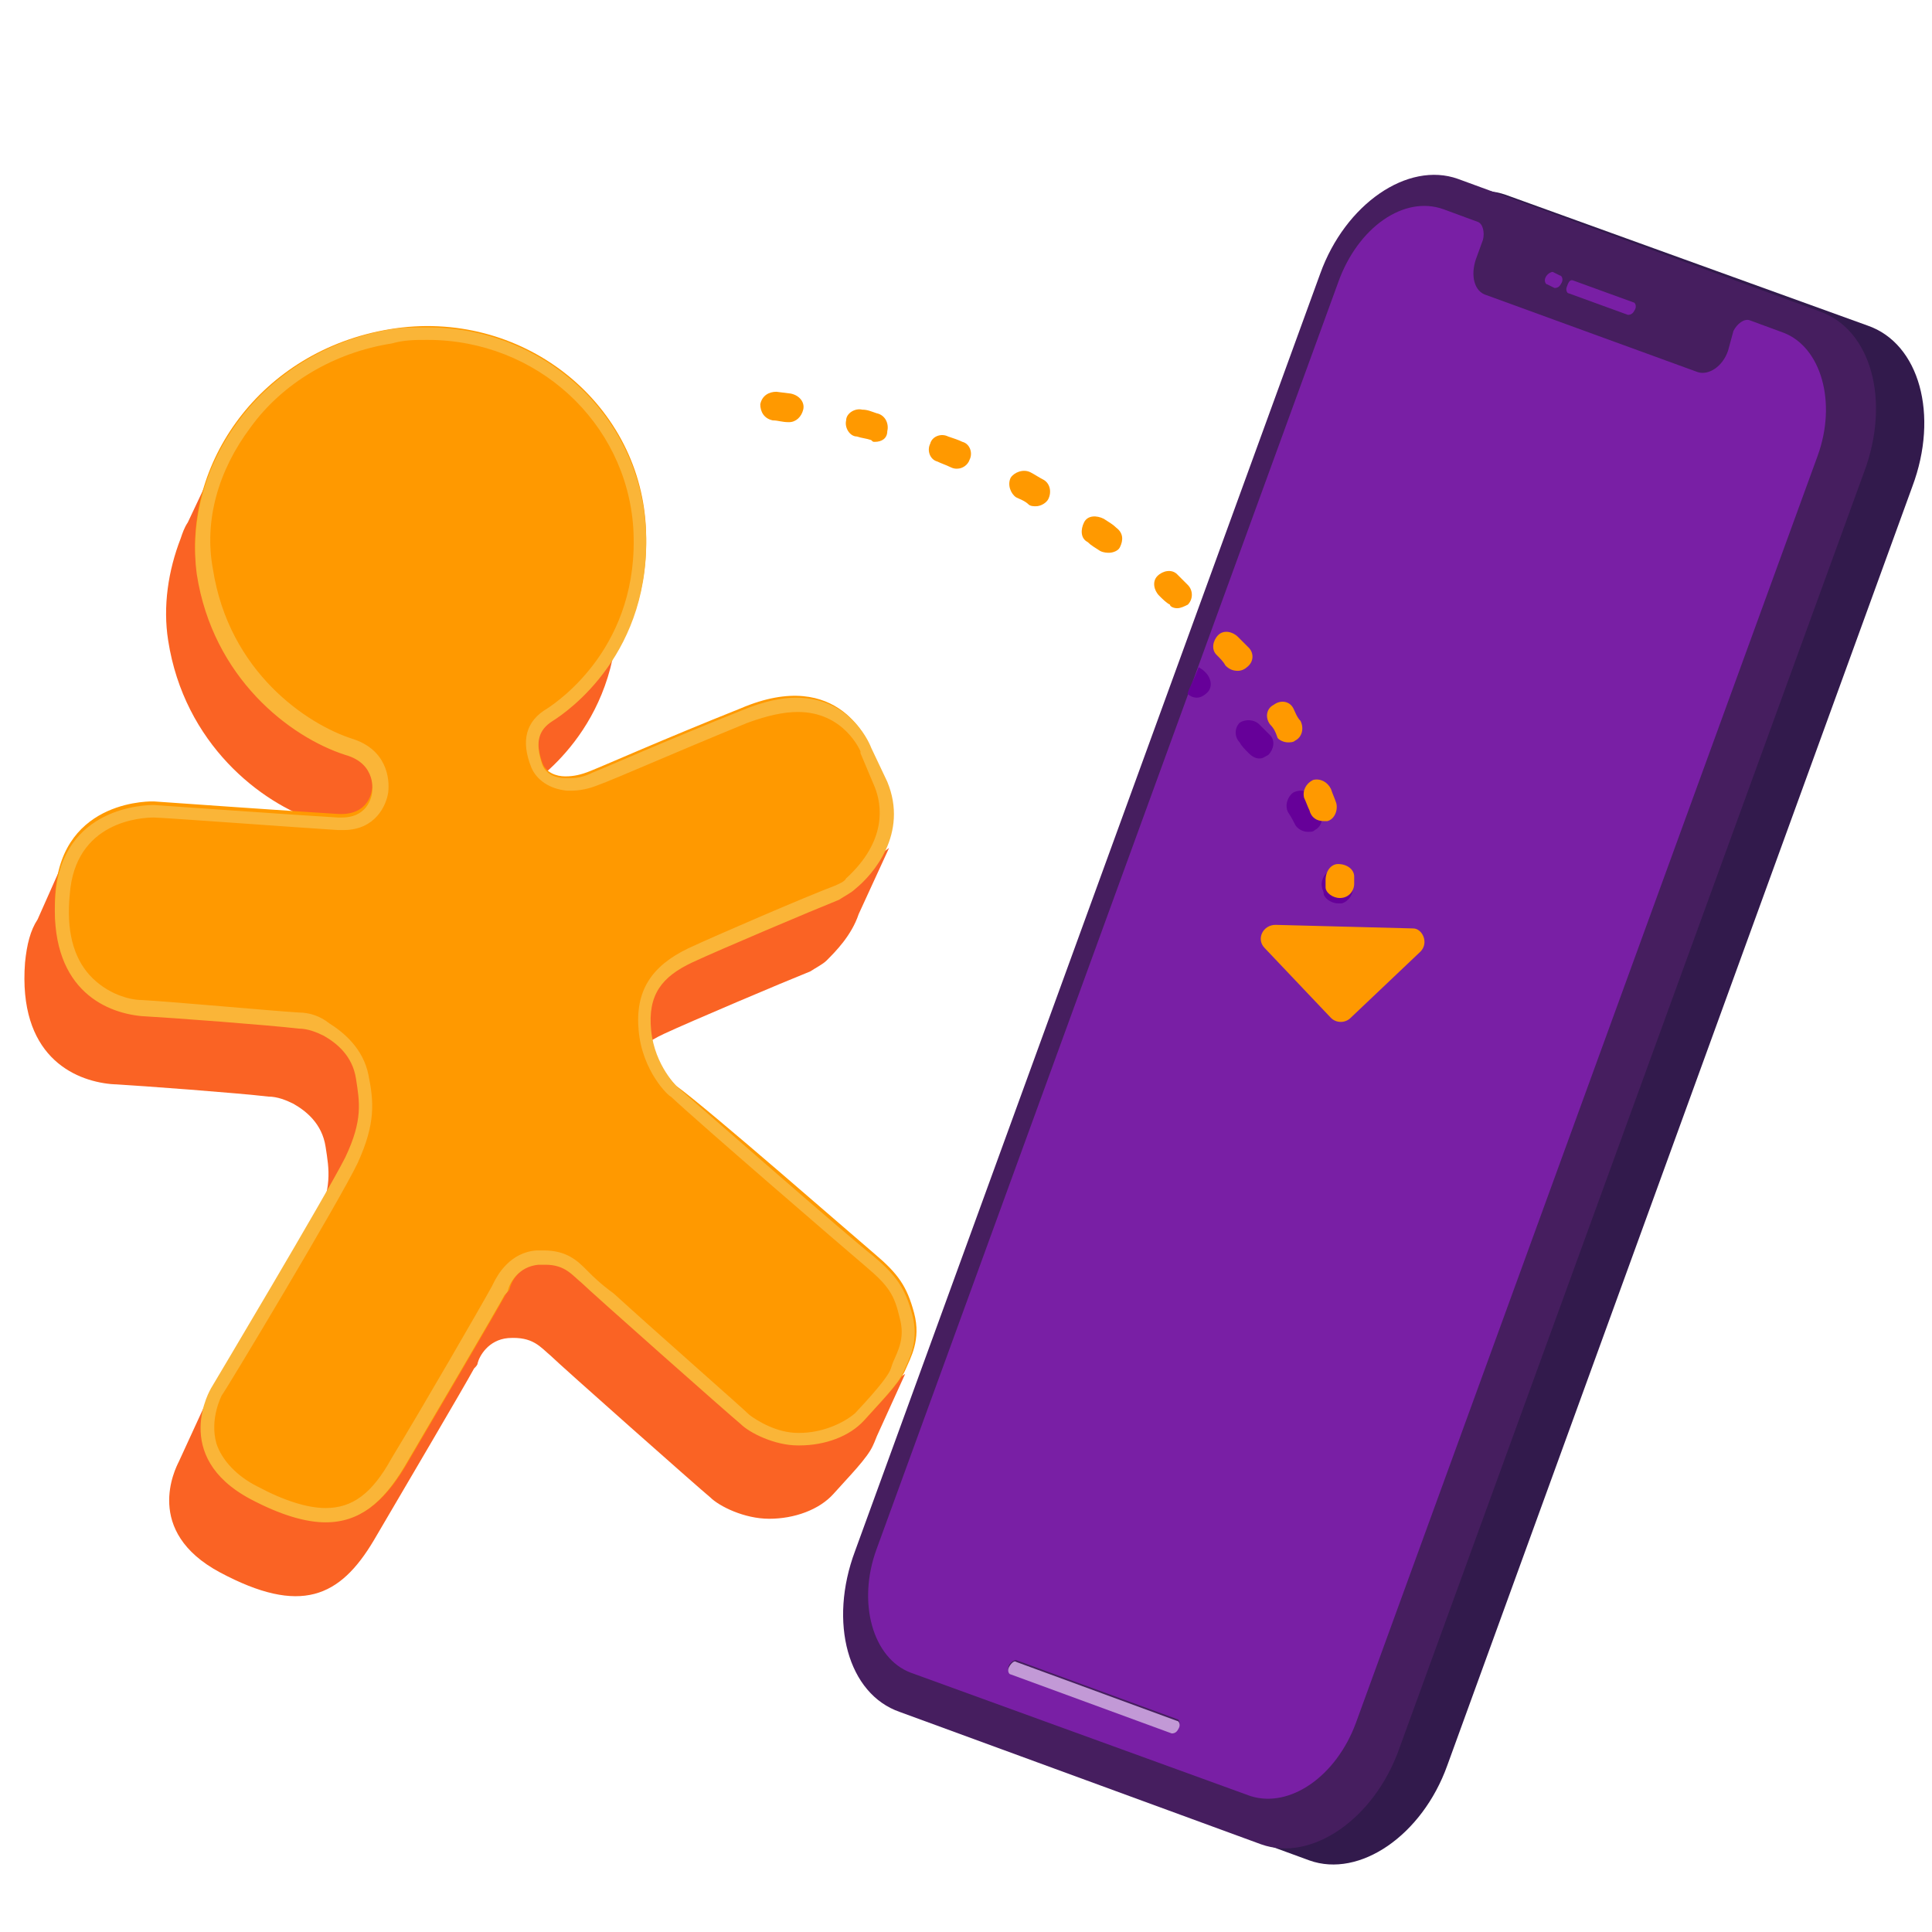<?xml version="1.0" encoding="utf-8"?>
<!-- Generator: Adobe Illustrator 22.1.0, SVG Export Plug-In . SVG Version: 6.00 Build 0)  -->
<svg version="1.1" id="Layer_1" xmlns="http://www.w3.org/2000/svg" xmlns:xlink="http://www.w3.org/1999/xlink" x="0px" y="0px"
	 viewBox="0 0 108 108" style="enable-background:new 0 0 108 108;" xml:space="preserve">
<style type="text/css">
	.st0{display:none;}
	.st1{display:inline;fill:#660099;}
	.st2{display:inline;fill:#8533AD;}
	.st3{display:inline;fill:#FAB538;}
	.st4{display:inline;fill:#EDA541;}
	.st5{display:inline;fill:#D83582;}
	.st6{display:inline;fill:#EB3D7D;}
	.st7{display:inline;}
	.st8{fill:#8533AD;}
	.st9{fill:#321A4C;}
	.st10{fill:#461E5F;}
	.st11{fill:#791FA5;}
	.st12{fill:#C299D6;}
	.st13{fill:#FF9900;}
	.st14{fill:#660099;}
	.st15{fill:#FA6324;}
	.st16{fill:#FAB538;}
</style>
<g id="Camada_1" class="st0">
	<path class="st1" d="M41,3.8L5.7,10.6c-3,0.6-5,3.5-4.5,6.6l16.1,84.6c0.6,3,3.5,5,6.6,4.5l35.3-6.7c3-0.6,5-3.5,4.5-6.6L47.6,8.3
		C46.9,5.3,44,3.3,41,3.8z"/>
	<path class="st2" d="M43.9,3.2L8.6,9.9c-3,0.6-5,3.5-4.5,6.6l16.1,84.6c0.6,3,3.5,5,6.6,4.5l35.3-6.7c3-0.6,5-3.5,4.5-6.6L50.4,7.6
		C49.8,4.6,46.9,2.6,43.9,3.2z"/>
	<path class="st1" d="M58.6,50.7c-1.1-0.9-2.7-1.1-4.1-0.5c-1.3,0.6-2.2,2-2.2,3.3c-1-1.7-3.2-2.3-5-1.5c-1.3,0.6-2.1,1.9-2.2,3.2
		l-3.7-7.9c-0.9-1.9-3.3-2.9-5.3-2s-3,3.4-2.1,5.3c0,0,4.3,9,9.2,19.6l-4.9-3.6c-1.8-1-4.3-0.9-5.6,0.8c-1.3,1.8-1.1,4.2,0.7,5.5
		l13.4,10c5.7,4.3,13.4,5.2,18.6,3.3C65.4,86.2,58.6,50.7,58.6,50.7z"/>
	<path class="st3" d="M43.8,5.6l-5.1,1c-0.4,0.1-0.8,0.6-0.7,1.1L38.2,9c0.2,1-0.4,1.9-1.5,2.1l-18.6,3.6c-1,0.2-1.9-0.4-2.1-1.5
		L15.8,12c-0.1-0.4-0.6-0.8-1.1-0.7l-5.1,1C7.5,12.7,6,14.9,6.4,17l15.9,83.2c0.4,2.1,2.6,3.6,4.7,3.2L61.1,97
		c2.1-0.4,3.6-2.6,3.2-4.7L48.5,8.8C48.1,6.6,46,5.2,43.8,5.6z"/>
	<path class="st4" d="M56.3,49.8c-0.6,0-1.2,0.1-1.8,0.4c-1.3,0.6-2.2,2-2.2,3.3c-1-1.7-3.2-2.3-5-1.5c-1.3,0.6-2.1,1.9-2.2,3.2
		l-3.7-7.9c-0.9-1.9-3.3-2.9-5.3-2s-3,3.4-2.1,5.3c0,0,4.3,9,9.2,19.6l-4.9-3.6c-1.8-1-4.3-0.9-5.6,0.8c-1.3,1.8-1.1,4.2,0.7,5.5
		l13.4,10c5,3.7,11.4,4.9,16.4,3.9C63.2,86.8,56.3,49.8,56.3,49.8z"/>
	<path class="st5" d="M61.8,44.4c-1.5,0.8-2.2,2.2-2.1,3.7c-1.2-1.7-3.5-2.1-5.3-1c-1.2,0.8-1.9,2.2-1.8,3.6
		c-1.2-1.6-3.5-1.9-5.1-0.9c-1.2,0.8-1.9,2.1-1.8,3.5l-4.6-7.4c-1.1-1.8-3.6-2.5-5.5-1.3S33,48.2,34.1,50c0,0,5.4,8.4,11.5,18.4
		l-5.3-3c-1.9-0.8-4.4-0.3-5.5,1.5c-1.1,1.9-0.6,4.3,1.3,5.4l14.6,8.3c6.6,3.8,15,3.5,19.8,0.4c4.8-3,8.1-8.6,7.3-13.8
		c-0.6-3.2-1.6-6.2-4.1-10.3C69.6,50.3,67,46.2,67,46.2C65.9,44.3,63.7,43.5,61.8,44.4z"/>
	<path class="st6" d="M76.8,66.8c-0.7-6.6-2.9-9.3-5-13c-0.6-0.9-1.2-2-2-3.4C68,47.6,66.9,46,66.9,46c-1.1-1.7-3.4-2.5-5.1-1.6
		c-1.5,0.8-2.2,2.2-2.1,3.7c-1.2-1.7-3.5-2.1-5.3-1c-1.2,0.8-1.9,2.2-1.8,3.6c-1.2-1.6-3.5-1.9-5.1-0.9c-1.2,0.8-1.9,2.1-1.8,3.5
		l-4.6-7.4c-1.1-1.8-3.6-2.5-5.5-1.3c-0.2,0.1-0.4,0.3-0.7,0.4c2.5,4.6,8.6,13.9,11.9,18.6c4.1,5.9,8.4,13.5,15.1,15.1
		C68.4,80.3,77.5,73.4,76.8,66.8z"/>
	<g class="st7">
		<path class="st8" d="M34.1,41.9c-0.4,0-0.9-0.3-1-0.8l-3-8.6c-0.2-0.6,0.1-1.2,0.7-1.5s1.2,0.1,1.5,0.7l3,8.6
			c0.2,0.6-0.1,1.2-0.7,1.5C34.4,41.9,34.3,41.9,34.1,41.9z M30.1,47.6C30,47.6,30,47.6,30.1,47.6l-7-0.6c-0.6-0.1-1.1-0.6-1-1.2
			c0.1-0.6,0.6-1.1,1.2-1l6.9,0.7c0.6,0.1,1.1,0.6,1,1.2C31.1,47.2,30.7,47.6,30.1,47.6z M29,59.2c-0.2,0-0.4-0.1-0.6-0.2
			c-0.6-0.3-0.7-1-0.3-1.6l2.9-4.5c0.3-0.6,1-0.7,1.6-0.3c0.6,0.3,0.7,1,0.3,1.6L30,58.6C29.8,59,29.4,59.2,29,59.2z M40.4,42.5
			c-0.2,0-0.4-0.1-0.7-0.2c-0.4-0.3-0.6-1.1-0.1-1.6l3.4-4.1c0.3-0.4,1.1-0.6,1.6-0.1c0.4,0.4,0.6,1.1,0.1,1.6l-3.4,4.1
			C41.1,42.4,40.8,42.5,40.4,42.5z"/>
	</g>
</g>
<g id="Layer_2_1_">
	<path class="st9" d="M84.2,10.9l20.2,7.3c2.9,1,4,5,2.5,9l-26,71.5c-1.4,3.9-4.9,6.3-7.7,5.3L53,96.6c-2.9-1-4-5-2.5-9l26-71.4
		C77.9,12.3,81.4,9.9,84.2,10.9L84.2,10.9z"/>
	<path class="st10" d="M81.5,10l20.2,7.4c2.9,1,4,5,2.5,9l-26,71.4c-1.4,3.9-4.9,6.3-7.7,5.3l-20.2-7.4c-2.9-1-4-5-2.5-9l26-71.4
		C75.2,11.4,78.7,9,81.5,10L81.5,10z"/>
	<g>
		<path class="st11" d="M65.5,96.8l-9-3.3c-0.1,0-0.2-0.2-0.1-0.4s0.3-0.3,0.4-0.3l9,3.3c0.1,0,0.2,0.2,0.1,0.4
			C65.8,96.7,65.6,96.8,65.5,96.8 M80.7,11.7c-2.2-0.8-4.8,1-5.9,4.1L49,86.6c-1.1,3-0.2,6.1,1.9,6.9l19,6.9
			c2.2,0.7,4.8-1.1,5.9-4.1l25.8-70.8c1.1-3,0.2-6.1-1.9-6.9l-1.9-0.7c-0.3-0.1-0.7,0.2-0.9,0.6l-0.3,1.1c-0.3,0.9-1.1,1.4-1.7,1.2
			l-11.8-4.3c-0.7-0.2-0.9-1.1-0.6-2l0.4-1.1c0.1-0.4,0-0.9-0.3-1L80.7,11.7"/>
		<path class="st12" d="M56.8,92.9c-0.1-0.1-0.3,0.1-0.4,0.3s0,0.4,0.1,0.4l9,3.3c0.2,0,0.3-0.1,0.4-0.3c0.1-0.2,0-0.4-0.1-0.4
			L56.8,92.9"/>
		<path class="st11" d="M88,15.7c-0.2-0.1-0.3,0-0.4,0.3c-0.1,0.2,0,0.4,0.1,0.4l3.3,1.2c0.2,0,0.3-0.1,0.4-0.3
			c0.1-0.2,0-0.4-0.1-0.4L88,15.7 M86.8,15.2c-0.1,0-0.3,0.1-0.4,0.3c-0.1,0.2,0,0.4,0.1,0.4l0.4,0.2c0.2,0,0.3-0.1,0.4-0.3
			c0.1-0.2,0-0.4-0.1-0.4L86.8,15.2"/>
	</g>
	<g>
		<path class="st13" d="M79,51.9l-7.7-0.2c-0.7,0-1.1,0.8-0.6,1.3l3.7,3.9c0.3,0.3,0.8,0.3,1.1,0l3.9-3.7
			C79.9,52.7,79.5,51.9,79,51.9z"/>
	</g>
	<g>
		<path class="st14" d="M74.8,50.5c-0.3,0-0.7-0.2-0.8-0.5c0-0.2-0.1-0.3-0.1-0.4c-0.1-0.4,0.2-0.9,0.6-1s0.9,0.2,1,0.6
			c0,0.1,0.1,0.3,0.1,0.4c0.1,0.3-0.2,0.8-0.6,0.9C74.9,50.5,74.9,50.5,74.8,50.5L74.8,50.5z M72.3,44.3C72,44.5,71.8,45,72,45.4
			c0.2,0.3,0.3,0.5,0.4,0.7s0.4,0.4,0.7,0.4c0.2,0,0.3,0,0.4-0.1c0.4-0.2,0.5-0.7,0.3-1.1c-0.1-0.2-0.2-0.5-0.4-0.7
			C73.2,44.2,72.7,44.1,72.3,44.3L72.3,44.3z M66.4,38.8c0.1,0.1,0.3,0.2,0.5,0.2c0.2,0,0.4-0.1,0.6-0.3c0.3-0.3,0.2-0.8-0.1-1.1
			c-0.1-0.1-0.2-0.2-0.4-0.3C66.8,37.9,66.3,38.8,66.4,38.8z M69.3,40.4c-0.3,0.3-0.3,0.8,0,1.1c0.1,0.2,0.3,0.4,0.5,0.6
			c0.2,0.2,0.4,0.3,0.6,0.3c0.2,0,0.3-0.1,0.5-0.2c0.3-0.3,0.4-0.8,0.1-1.1c-0.2-0.2-0.4-0.4-0.6-0.6C70.1,40.2,69.6,40.2,69.3,40.4
			z"/>
	</g>
	<g>
		<path class="st13" d="M74.1,49.6c0-0.2,0-0.3,0-0.4c0-0.5,0.3-0.9,0.7-0.9c0.5,0,0.9,0.3,0.9,0.7c0,0.1,0,0.3,0,0.4
			c0,0.4-0.3,0.8-0.8,0.8l0,0C74.5,50.2,74.1,49.9,74.1,49.6z M74,45.9c-0.4,0-0.7-0.2-0.8-0.6c-0.1-0.2-0.2-0.5-0.3-0.7
			c-0.1-0.4,0.1-0.8,0.5-1c0.4-0.1,0.8,0.1,1,0.5c0.1,0.3,0.2,0.5,0.3,0.8c0.1,0.4-0.1,0.9-0.5,1C74.2,45.9,74.1,45.9,74,45.9
			L74,45.9z M71.4,41.2c-0.1-0.3-0.2-0.5-0.4-0.7c-0.3-0.4-0.2-0.9,0.2-1.1c0.4-0.3,0.9-0.2,1.1,0.2c0.1,0.2,0.2,0.5,0.4,0.7
			c0.2,0.4,0.1,0.9-0.3,1.1c-0.1,0.1-0.3,0.1-0.4,0.1C71.7,41.5,71.4,41.3,71.4,41.2z M69.2,37.5c-0.3,0-0.5-0.1-0.7-0.3
			c-0.1-0.2-0.3-0.4-0.5-0.6c-0.3-0.3-0.2-0.8,0.1-1.1c0.3-0.3,0.8-0.2,1.1,0.1c0.2,0.2,0.4,0.4,0.6,0.6c0.3,0.3,0.3,0.8-0.1,1.1
			C69.6,37.4,69.4,37.5,69.2,37.5L69.2,37.5z M65.4,33.8c-0.2-0.1-0.4-0.3-0.6-0.5c-0.3-0.3-0.4-0.8-0.1-1.1
			c0.3-0.3,0.8-0.4,1.1-0.1c0.2,0.2,0.4,0.4,0.6,0.6c0.3,0.3,0.3,0.8,0,1.1C66.2,33.9,66,34,65.8,34C65.6,34,65.4,33.9,65.4,33.8z
			 M62,30.9c-0.1,0-0.3,0-0.5-0.1c-0.3-0.2-0.5-0.3-0.7-0.5c-0.4-0.2-0.4-0.7-0.2-1.1s0.7-0.4,1.1-0.2c0.3,0.2,0.5,0.3,0.7,0.5
			c0.4,0.3,0.4,0.7,0.2,1.1C62.5,30.8,62.2,30.9,62,30.9L62,30.9z M57.9,28.3c-0.1,0-0.3,0-0.4-0.1c-0.2-0.2-0.5-0.3-0.7-0.4
			c-0.3-0.2-0.5-0.7-0.3-1.1c0.2-0.3,0.7-0.5,1.1-0.3c0.2,0.1,0.5,0.3,0.7,0.4c0.4,0.2,0.5,0.7,0.3,1.1
			C58.5,28.1,58.2,28.3,57.9,28.3L57.9,28.3z M53.5,26.2c-0.1,0-0.2,0-0.4-0.1s-0.5-0.2-0.7-0.3c-0.4-0.1-0.6-0.6-0.4-1
			c0.1-0.4,0.6-0.6,1-0.4c0.3,0.1,0.6,0.2,0.8,0.3c0.4,0.1,0.6,0.6,0.4,1C54.1,26,53.8,26.2,53.5,26.2L53.5,26.2z M48.7,24.6
			c-0.3-0.1-0.5-0.1-0.8-0.2c-0.4,0-0.7-0.5-0.6-0.9c0-0.4,0.5-0.7,0.9-0.6c0.3,0,0.5,0.1,0.8,0.2c0.5,0.1,0.7,0.6,0.6,1
			c0,0.4-0.3,0.6-0.7,0.6C48.8,24.7,48.8,24.7,48.7,24.6z M44.1,23.6C44.1,23.6,44.1,23.6,44.1,23.6c-0.4,0-0.6-0.1-0.9-0.1
			c-0.5-0.1-0.7-0.5-0.7-0.9c0.1-0.5,0.5-0.7,0.9-0.7l0.8,0.1c0.5,0.1,0.8,0.5,0.7,0.9C44.8,23.3,44.5,23.6,44.1,23.6L44.1,23.6z"/>
	</g>
	<path class="st15" d="M1.4,53.8C1,59,4.1,60.4,6.2,60.6c1.8,0.1,7.1,0.5,8.8,0.7c0.5,0,1,0.2,1.4,0.4c0.7,0.4,1.6,1.1,1.8,2.4
		c0.2,1.3,0.4,2.3-0.6,4.4c-0.6,1.4-3.7,6.6-5.7,10L11.7,78L10,81.7c-0.2,0.4-2,3.9,2.3,6.2c4.5,2.4,6.7,1.4,8.6-1.8
		c1.7-2.9,5-8.5,5.6-9.6c0.1-0.1,0.2-0.2,0.2-0.3c0.1-0.4,0.6-1.3,1.7-1.4c1.4-0.1,1.8,0.5,2.4,1c0.5,0.5,8.4,7.5,8.9,7.9
		c0.5,0.5,1.9,1.2,3.3,1.2s2.8-0.5,3.6-1.4c0.8-0.9,1.9-2,2.2-2.7c0.1-0.2,0.2-0.5,0.3-0.7l1.5-3.3l-1.2,0.8v-0.1
		c-0.4-1.5-0.9-2.2-2.2-3.3c-1.3-1-9.4-8.1-10.9-9.4c0,0-1.3-1.2-1.5-3.2s0.6-3,2.3-3.8c1.5-0.7,6.7-2.9,8.2-3.5
		c0.3-0.2,0.7-0.4,0.9-0.6c0.5-0.5,1.4-1.4,1.8-2.6l1.7-3.7l-1.5,1.1c-0.1-0.3-0.2-0.6-0.3-0.9l-0.9-2c0,0-1.6-4.5-7.2-2.1
		c-4.5,1.8-7.4,3.1-8.4,3.5c-0.5,0.2-0.9,0.3-1.4,0.3s-1.1-0.2-1.3-0.8c-0.4-1.2-0.2-1.9,0.6-2.4c0.8-0.5,5.6-3.8,5.2-10.8
		s-7-12.2-14.3-11c-3.3,0.5-6,2.1-7.9,4.3l-0.1-1l-1.7,3.6c-0.2,0.3-0.3,0.6-0.4,0.9c-0.7,1.8-1,3.8-0.7,5.7
		c0.9,5.8,5.2,9.1,8.3,10.1c1.8,0.5,1.5,2.1,1.5,2.1s-0.1,1.5-1.9,1.4C15.5,49.3,7,48.7,7,48.7s-1.3,0-2.6,0.6l-0.7-1.5l-1.6,3.6
		C1.7,52,1.5,52.8,1.4,53.8L1.4,53.8z"/>
	<path class="st13" d="M18.1,57.7c0.7,0.4,1.6,1.2,1.9,2.5c0.2,1.3,0.4,2.3-0.6,4.4c-1,2-7.5,12.9-7.5,12.9s-2.3,3.8,2.2,6.2
		c4.5,2.4,6.7,1.4,8.6-1.8c1.7-2.9,5-8.5,5.6-9.6c0.1-0.1,0.2-0.2,0.2-0.3c0.1-0.4,0.6-1.3,1.7-1.4c1.4-0.1,1.8,0.5,2.4,1
		c0.5,0.5,8.4,7.5,8.9,7.9c0.5,0.5,1.9,1.2,3.3,1.2c1.4,0,2.8-0.5,3.6-1.4c0.8-0.9,1.9-2,2.2-2.7c0.3-0.7,0.9-1.7,0.5-3.2
		s-0.9-2.2-2.2-3.3s-9.3-8.1-11.1-9.4c0,0-1.3-1.2-1.5-3.2s0.6-3,2.3-3.8c1.5-0.7,6.7-2.9,8.2-3.5c0.3-0.2,0.7-0.4,0.9-0.6
		c1-0.8,3-3.1,1.8-6l-0.9-1.9c0,0-1.6-4.5-7.2-2.1c-4.5,1.8-7.4,3.1-8.4,3.5c-0.5,0.2-0.9,0.3-1.4,0.3c-0.5,0-1.1-0.2-1.3-0.8
		c-0.4-1.2-0.2-1.9,0.6-2.4c0.8-0.5,5.6-3.8,5.2-10.8s-7-12.2-14.3-11S10.2,26,11,31.9c0.9,5.8,5.2,9.1,8.3,10.1
		c1.8,0.5,1.5,2.1,1.5,2.1s-0.1,1.5-1.9,1.4c-1.8-0.1-10.3-0.7-10.3-0.7s-5.1-0.2-5.5,5c-0.4,5.2,2.7,6.6,4.8,6.8
		c1.8,0.1,7.1,0.5,8.8,0.7C17.2,57.3,17.7,57.5,18.1,57.7L18.1,57.7z"/>
	<path class="st16" d="M23.9,19C30,19,35,23.6,35.4,29.5c0.4,6.6-4.2,9.7-4.8,10.1c-1.2,0.7-1.5,1.8-0.9,3.3c0.3,0.7,1,1.2,2,1.3
		h0.2c0.5,0,1-0.1,1.5-0.3c1.1-0.4,4-1.7,8.4-3.5c1.1-0.4,2-0.6,2.8-0.6c2.6,0,3.5,2.2,3.5,2.2v0.1l0.8,1.9c0.4,1,0.7,3-1.6,5.1
		c-0.1,0.2-0.4,0.3-0.6,0.4c-1.6,0.6-6.7,2.8-8.2,3.5c-2.1,1-3,2.4-2.8,4.6c0.2,2.3,1.7,3.7,1.8,3.7c1.6,1.5,9.6,8.4,10.9,9.5
		c1.3,1.1,1.6,1.6,1.9,2.9c0.3,1.1-0.1,1.8-0.4,2.5l-0.1,0.3c-0.1,0.3-0.5,0.9-2,2.5c-0.7,0.6-1.9,1.1-3.1,1.1h-0.1
		c-1.2,0-2.3-0.7-2.7-1c-0.4-0.4-5.3-4.7-7.6-6.8c-0.7-0.5-1.2-1-1.3-1.1L32.8,71c-0.5-0.5-1.1-1.1-2.4-1.1c-0.1,0-0.2,0-0.4,0
		c-1.5,0.1-2.2,1.4-2.4,1.8l-0.1,0.2c-0.6,1.1-3.9,6.8-5.6,9.6c-1.1,2-2.2,2.8-3.7,2.8c-1,0-2.3-0.4-3.8-1.2c-1.2-0.6-2-1.5-2.3-2.4
		c-0.4-1.4,0.3-2.7,0.3-2.7c0.3-0.4,6.6-10.9,7.6-13c1-2.2,0.9-3.4,0.6-4.9c-0.3-1.5-1.4-2.4-2.2-2.9c-0.5-0.4-1.1-0.6-1.7-0.6
		c-1.6-0.1-7-0.6-8.8-0.7c-0.6,0-1.9-0.3-2.9-1.4c-0.9-1-1.3-2.5-1.1-4.5c0.3-4.1,4-4.3,4.7-4.3c0.5,0,8.6,0.6,10.3,0.7h0.3
		c1.8,0,2.4-1.4,2.5-2.1c0.1-0.8-0.1-2.4-2-3c-2.5-0.8-6.9-3.7-7.8-9.5c-0.5-2.7,0.3-5.5,2.1-7.9c1.8-2.5,4.7-4.2,7.9-4.7
		C22.6,19,23.2,19,23.9,19 M21.9,18.4C14.6,19.6,10.2,26,11,32.1c0.9,5.8,5.2,9.1,8.3,10.1c1.8,0.5,1.5,2.1,1.5,2.1
		s-0.1,1.4-1.7,1.4h-0.2C17.1,45.6,8.6,45,8.6,45l0,0c-0.5,0-5.1,0.1-5.5,5c-0.4,5.2,2.7,6.6,4.8,6.8c1.8,0.1,7.1,0.5,8.8,0.7
		c0.5,0,1,0.2,1.4,0.4c0.7,0.4,1.6,1.1,1.8,2.4c0.2,1.3,0.4,2.3-0.6,4.4c-1,2-7.5,12.9-7.5,12.9s-2.3,3.8,2.2,6.2
		c1.7,0.9,3.1,1.3,4.2,1.3c1.9,0,3.2-1.1,4.4-3.1c1.7-2.9,5-8.5,5.6-9.6c0.1-0.1,0.2-0.2,0.2-0.3c0.1-0.4,0.6-1.3,1.7-1.4h0.4
		c1.1,0,1.5,0.6,2,1c0.5,0.5,8.4,7.5,8.9,7.9c0.5,0.5,1.9,1.2,3.2,1.2h0.1c1.4,0,2.8-0.5,3.6-1.4c0.8-0.9,1.9-2,2.2-2.7
		s0.9-1.7,0.5-3.2c-0.4-1.5-0.9-2.2-2.2-3.3c-1.3-1-9.4-8.1-10.9-9.4c0,0-1.3-1.2-1.5-3.2s0.6-3,2.3-3.8c1.5-0.7,6.7-2.9,8.2-3.5
		c0.3-0.2,0.7-0.4,0.9-0.6c1-0.8,3-3.1,1.8-6l-0.9-1.9c0,0-1-2.8-4.2-2.8c-0.8,0-1.8,0.2-3,0.7c-4.5,1.8-7.4,3.1-8.4,3.5
		c-0.4,0.2-0.8,0.3-1.2,0.3h-0.3c-0.5,0-1.1-0.2-1.3-0.8c-0.4-1.2-0.2-1.9,0.6-2.4c0.8-0.5,5.6-3.8,5.2-10.8
		c-0.4-6.4-5.8-11.2-12.2-11.2C23.2,18.3,22.5,18.3,21.9,18.4z"/>
</g>
</svg>
